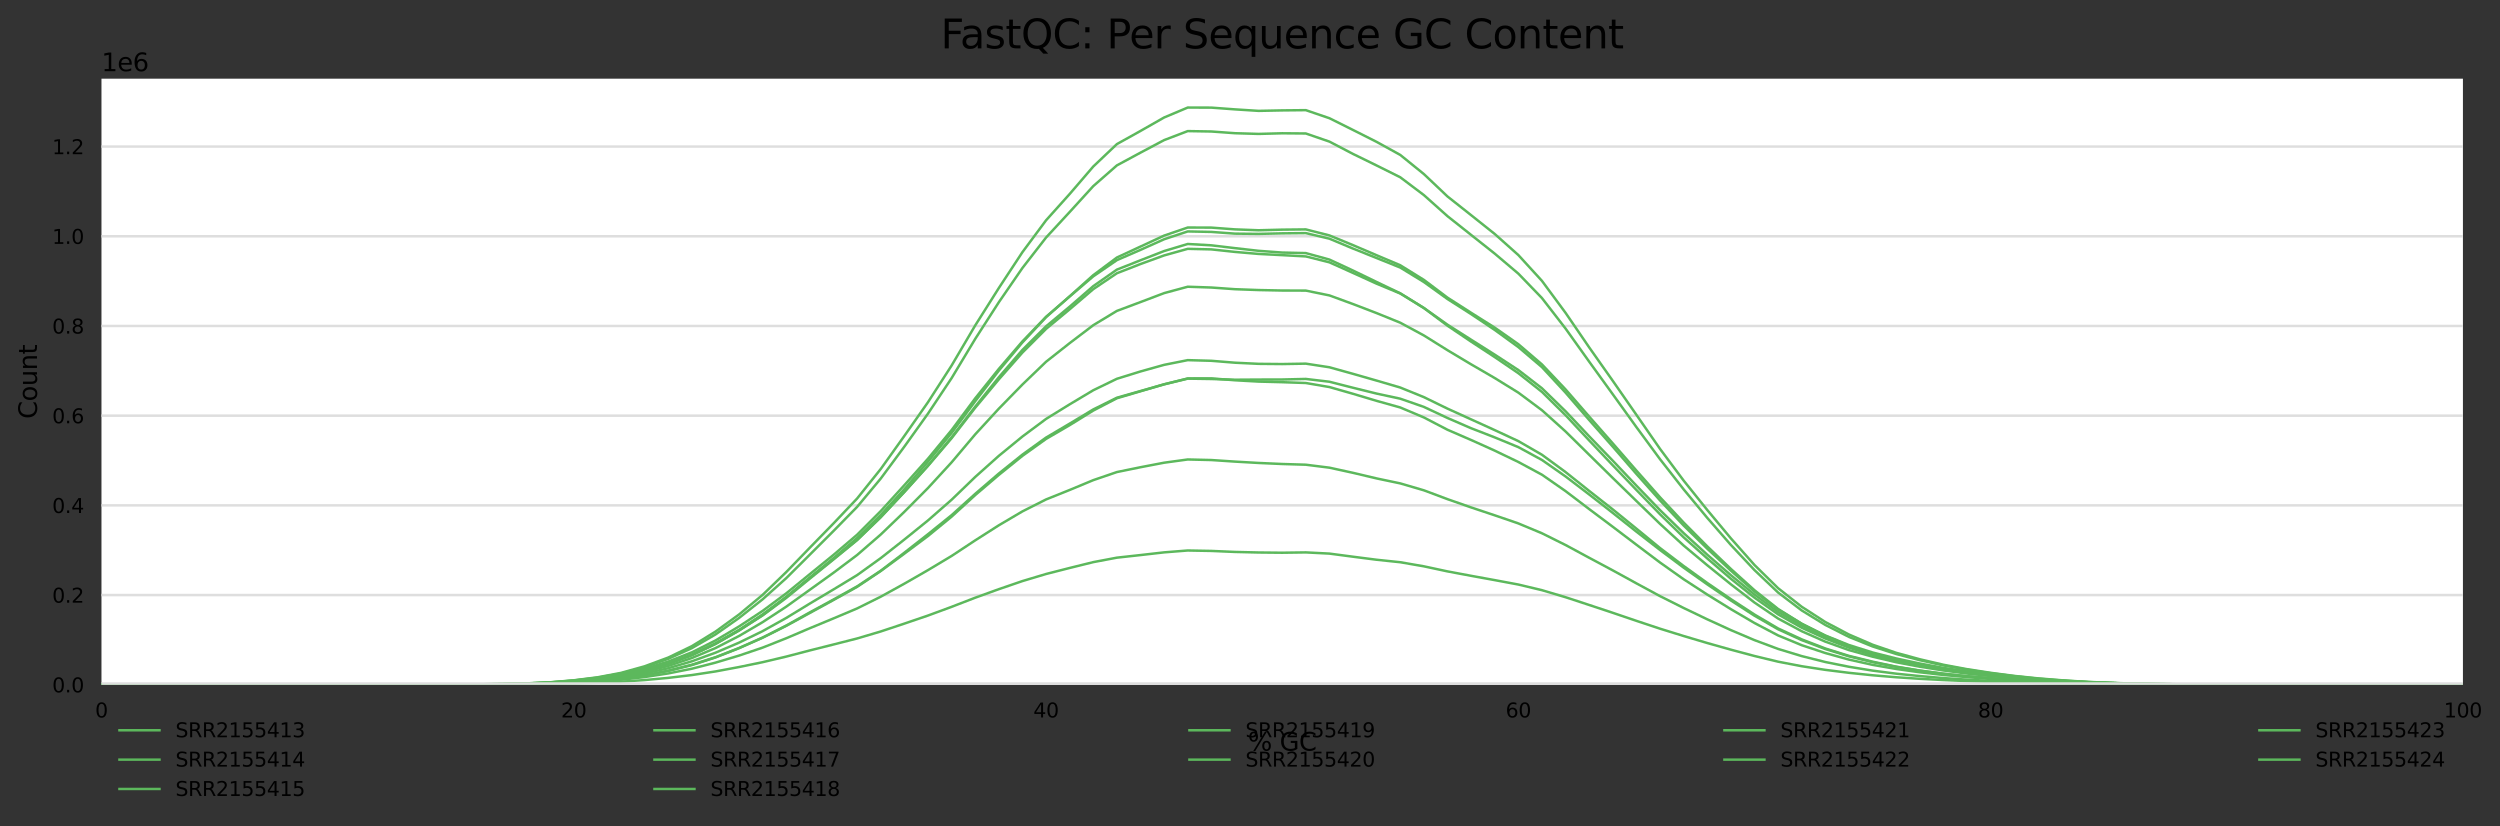 <?xml version="1.0" encoding="utf-8" standalone="no"?>
<!DOCTYPE svg PUBLIC "-//W3C//DTD SVG 1.1//EN"
  "http://www.w3.org/Graphics/SVG/1.1/DTD/svg11.dtd">
<svg xmlns:xlink="http://www.w3.org/1999/xlink" width="1000.281pt" height="330.542pt" viewBox="0 0 1000.281 330.542" xmlns="http://www.w3.org/2000/svg" version="1.1">
 <rect x="0" y="0" width="1000.281" height="330.542" fill="#333333" stroke="none"/>
 <defs>
  <style type="text/css">*{stroke-linejoin: round; stroke-linecap: butt}</style>
 </defs>
 <g id="figure_1">
  <g id="axes_1">
   <g id="patch_1">
    <path d="M 40.601 273.99 
L 985.446 273.99 
L 985.446 31.483 
L 40.601 31.483 
z
" style="fill: #ffffff"/>
   </g>
   <g id="matplotlib.axis_1">
    <g id="xtick_1">
     <g id="text_1">
      <!-- 0 -->
      <g transform="translate(38.056 287.069)scale(0.08 -0.08)">
       <defs>
        <path id="DejaVuSans-30" d="M 2034 4250 
Q 1547 4250 1301 3770 
Q 1056 3291 1056 2328 
Q 1056 1369 1301 889 
Q 1547 409 2034 409 
Q 2525 409 2770 889 
Q 3016 1369 3016 2328 
Q 3016 3291 2770 3770 
Q 2525 4250 2034 4250 
z
M 2034 4750 
Q 2819 4750 3233 4129 
Q 3647 3509 3647 2328 
Q 3647 1150 3233 529 
Q 2819 -91 2034 -91 
Q 1250 -91 836 529 
Q 422 1150 422 2328 
Q 422 3509 836 4129 
Q 1250 4750 2034 4750 
z
" transform="scale(0.016)"/>
       </defs>
       <use xlink:href="#DejaVuSans-30"/>
      </g>
     </g>
    </g>
    <g id="xtick_2">
     <g id="text_2">
      <!-- 20 -->
      <g transform="translate(224.48 287.069)scale(0.08 -0.08)">
       <defs>
        <path id="DejaVuSans-32" d="M 1228 531 
L 3431 531 
L 3431 0 
L 469 0 
L 469 531 
Q 828 903 1448 1529 
Q 2069 2156 2228 2338 
Q 2531 2678 2651 2914 
Q 2772 3150 2772 3378 
Q 2772 3750 2511 3984 
Q 2250 4219 1831 4219 
Q 1534 4219 1204 4116 
Q 875 4013 500 3803 
L 500 4441 
Q 881 4594 1212 4672 
Q 1544 4750 1819 4750 
Q 2544 4750 2975 4387 
Q 3406 4025 3406 3419 
Q 3406 3131 3298 2873 
Q 3191 2616 2906 2266 
Q 2828 2175 2409 1742 
Q 1991 1309 1228 531 
z
" transform="scale(0.016)"/>
       </defs>
       <use xlink:href="#DejaVuSans-32"/>
       <use xlink:href="#DejaVuSans-30" x="63.623"/>
      </g>
     </g>
    </g>
    <g id="xtick_3">
     <g id="text_3">
      <!-- 40 -->
      <g transform="translate(413.449 287.069)scale(0.08 -0.08)">
       <defs>
        <path id="DejaVuSans-34" d="M 2419 4116 
L 825 1625 
L 2419 1625 
L 2419 4116 
z
M 2253 4666 
L 3047 4666 
L 3047 1625 
L 3713 1625 
L 3713 1100 
L 3047 1100 
L 3047 0 
L 2419 0 
L 2419 1100 
L 313 1100 
L 313 1709 
L 2253 4666 
z
" transform="scale(0.016)"/>
       </defs>
       <use xlink:href="#DejaVuSans-34"/>
       <use xlink:href="#DejaVuSans-30" x="63.623"/>
      </g>
     </g>
    </g>
    <g id="xtick_4">
     <g id="text_4">
      <!-- 60 -->
      <g transform="translate(602.418 287.069)scale(0.08 -0.08)">
       <defs>
        <path id="DejaVuSans-36" d="M 2113 2584 
Q 1688 2584 1439 2293 
Q 1191 2003 1191 1497 
Q 1191 994 1439 701 
Q 1688 409 2113 409 
Q 2538 409 2786 701 
Q 3034 994 3034 1497 
Q 3034 2003 2786 2293 
Q 2538 2584 2113 2584 
z
M 3366 4563 
L 3366 3988 
Q 3128 4100 2886 4159 
Q 2644 4219 2406 4219 
Q 1781 4219 1451 3797 
Q 1122 3375 1075 2522 
Q 1259 2794 1537 2939 
Q 1816 3084 2150 3084 
Q 2853 3084 3261 2657 
Q 3669 2231 3669 1497 
Q 3669 778 3244 343 
Q 2819 -91 2113 -91 
Q 1303 -91 875 529 
Q 447 1150 447 2328 
Q 447 3434 972 4092 
Q 1497 4750 2381 4750 
Q 2619 4750 2861 4703 
Q 3103 4656 3366 4563 
z
" transform="scale(0.016)"/>
       </defs>
       <use xlink:href="#DejaVuSans-36"/>
       <use xlink:href="#DejaVuSans-30" x="63.623"/>
      </g>
     </g>
    </g>
    <g id="xtick_5">
     <g id="text_5">
      <!-- 80 -->
      <g transform="translate(791.387 287.069)scale(0.08 -0.08)">
       <defs>
        <path id="DejaVuSans-38" d="M 2034 2216 
Q 1584 2216 1326 1975 
Q 1069 1734 1069 1313 
Q 1069 891 1326 650 
Q 1584 409 2034 409 
Q 2484 409 2743 651 
Q 3003 894 3003 1313 
Q 3003 1734 2745 1975 
Q 2488 2216 2034 2216 
z
M 1403 2484 
Q 997 2584 770 2862 
Q 544 3141 544 3541 
Q 544 4100 942 4425 
Q 1341 4750 2034 4750 
Q 2731 4750 3128 4425 
Q 3525 4100 3525 3541 
Q 3525 3141 3298 2862 
Q 3072 2584 2669 2484 
Q 3125 2378 3379 2068 
Q 3634 1759 3634 1313 
Q 3634 634 3220 271 
Q 2806 -91 2034 -91 
Q 1263 -91 848 271 
Q 434 634 434 1313 
Q 434 1759 690 2068 
Q 947 2378 1403 2484 
z
M 1172 3481 
Q 1172 3119 1398 2916 
Q 1625 2713 2034 2713 
Q 2441 2713 2670 2916 
Q 2900 3119 2900 3481 
Q 2900 3844 2670 4047 
Q 2441 4250 2034 4250 
Q 1625 4250 1398 4047 
Q 1172 3844 1172 3481 
z
" transform="scale(0.016)"/>
       </defs>
       <use xlink:href="#DejaVuSans-38"/>
       <use xlink:href="#DejaVuSans-30" x="63.623"/>
      </g>
     </g>
    </g>
    <g id="xtick_6">
     <g id="text_6">
      <!-- 100 -->
      <g transform="translate(977.811 287.069)scale(0.08 -0.08)">
       <defs>
        <path id="DejaVuSans-31" d="M 794 531 
L 1825 531 
L 1825 4091 
L 703 3866 
L 703 4441 
L 1819 4666 
L 2450 4666 
L 2450 531 
L 3481 531 
L 3481 0 
L 794 0 
L 794 531 
z
" transform="scale(0.016)"/>
       </defs>
       <use xlink:href="#DejaVuSans-31"/>
       <use xlink:href="#DejaVuSans-30" x="63.623"/>
       <use xlink:href="#DejaVuSans-30" x="127.246"/>
      </g>
     </g>
    </g>
    <g id="text_7">
     <!-- % GC -->
     <g transform="translate(499.318 300.331)scale(0.1 -0.1)">
      <defs>
       <path id="DejaVuSans-25" d="M 4653 2053 
Q 4381 2053 4226 1822 
Q 4072 1591 4072 1178 
Q 4072 772 4226 539 
Q 4381 306 4653 306 
Q 4919 306 5073 539 
Q 5228 772 5228 1178 
Q 5228 1588 5073 1820 
Q 4919 2053 4653 2053 
z
M 4653 2450 
Q 5147 2450 5437 2106 
Q 5728 1763 5728 1178 
Q 5728 594 5436 251 
Q 5144 -91 4653 -91 
Q 4153 -91 3862 251 
Q 3572 594 3572 1178 
Q 3572 1766 3864 2108 
Q 4156 2450 4653 2450 
z
M 1428 4353 
Q 1159 4353 1004 4120 
Q 850 3888 850 3481 
Q 850 3069 1003 2837 
Q 1156 2606 1428 2606 
Q 1700 2606 1854 2837 
Q 2009 3069 2009 3481 
Q 2009 3884 1853 4118 
Q 1697 4353 1428 4353 
z
M 4250 4750 
L 4750 4750 
L 1831 -91 
L 1331 -91 
L 4250 4750 
z
M 1428 4750 
Q 1922 4750 2215 4408 
Q 2509 4066 2509 3481 
Q 2509 2891 2217 2550 
Q 1925 2209 1428 2209 
Q 931 2209 642 2551 
Q 353 2894 353 3481 
Q 353 4063 643 4406 
Q 934 4750 1428 4750 
z
" transform="scale(0.016)"/>
       <path id="DejaVuSans-20" transform="scale(0.016)"/>
       <path id="DejaVuSans-47" d="M 3809 666 
L 3809 1919 
L 2778 1919 
L 2778 2438 
L 4434 2438 
L 4434 434 
Q 4069 175 3628 42 
Q 3188 -91 2688 -91 
Q 1594 -91 976 548 
Q 359 1188 359 2328 
Q 359 3472 976 4111 
Q 1594 4750 2688 4750 
Q 3144 4750 3555 4637 
Q 3966 4525 4313 4306 
L 4313 3634 
Q 3963 3931 3569 4081 
Q 3175 4231 2741 4231 
Q 1884 4231 1454 3753 
Q 1025 3275 1025 2328 
Q 1025 1384 1454 906 
Q 1884 428 2741 428 
Q 3075 428 3337 486 
Q 3600 544 3809 666 
z
" transform="scale(0.016)"/>
       <path id="DejaVuSans-43" d="M 4122 4306 
L 4122 3641 
Q 3803 3938 3442 4084 
Q 3081 4231 2675 4231 
Q 1875 4231 1450 3742 
Q 1025 3253 1025 2328 
Q 1025 1406 1450 917 
Q 1875 428 2675 428 
Q 3081 428 3442 575 
Q 3803 722 4122 1019 
L 4122 359 
Q 3791 134 3420 21 
Q 3050 -91 2638 -91 
Q 1578 -91 968 557 
Q 359 1206 359 2328 
Q 359 3453 968 4101 
Q 1578 4750 2638 4750 
Q 3056 4750 3426 4639 
Q 3797 4528 4122 4306 
z
" transform="scale(0.016)"/>
      </defs>
      <use xlink:href="#DejaVuSans-25"/>
      <use xlink:href="#DejaVuSans-20" x="95.02"/>
      <use xlink:href="#DejaVuSans-47" x="126.807"/>
      <use xlink:href="#DejaVuSans-43" x="204.297"/>
     </g>
    </g>
   </g>
   <g id="matplotlib.axis_2">
    <g id="ytick_1">
     <g id="line2d_1">
      <path d="M 40.601 273.99 
L 985.446 273.99 
" clip-path="url(#p5cb6224269)" style="fill: none; stroke: #dedede; stroke-linecap: square"/>
     </g>
     <g id="text_8">
      <!-- 0.0 -->
      <g transform="translate(20.878 277.029)scale(0.08 -0.08)">
       <defs>
        <path id="DejaVuSans-2e" d="M 684 794 
L 1344 794 
L 1344 0 
L 684 0 
L 684 794 
z
" transform="scale(0.016)"/>
       </defs>
       <use xlink:href="#DejaVuSans-30"/>
       <use xlink:href="#DejaVuSans-2e" x="63.623"/>
       <use xlink:href="#DejaVuSans-30" x="95.41"/>
      </g>
     </g>
    </g>
    <g id="ytick_2">
     <g id="line2d_2">
      <path d="M 40.601 238.1 
L 985.446 238.1 
" clip-path="url(#p5cb6224269)" style="fill: none; stroke: #dedede; stroke-linecap: square"/>
     </g>
     <g id="text_9">
      <!-- 0.2 -->
      <g transform="translate(20.878 241.139)scale(0.08 -0.08)">
       <use xlink:href="#DejaVuSans-30"/>
       <use xlink:href="#DejaVuSans-2e" x="63.623"/>
       <use xlink:href="#DejaVuSans-32" x="95.41"/>
      </g>
     </g>
    </g>
    <g id="ytick_3">
     <g id="line2d_3">
      <path d="M 40.601 202.209 
L 985.446 202.209 
" clip-path="url(#p5cb6224269)" style="fill: none; stroke: #dedede; stroke-linecap: square"/>
     </g>
     <g id="text_10">
      <!-- 0.4 -->
      <g transform="translate(20.878 205.249)scale(0.08 -0.08)">
       <use xlink:href="#DejaVuSans-30"/>
       <use xlink:href="#DejaVuSans-2e" x="63.623"/>
       <use xlink:href="#DejaVuSans-34" x="95.41"/>
      </g>
     </g>
    </g>
    <g id="ytick_4">
     <g id="line2d_4">
      <path d="M 40.601 166.319 
L 985.446 166.319 
" clip-path="url(#p5cb6224269)" style="fill: none; stroke: #dedede; stroke-linecap: square"/>
     </g>
     <g id="text_11">
      <!-- 0.6 -->
      <g transform="translate(20.878 169.359)scale(0.08 -0.08)">
       <use xlink:href="#DejaVuSans-30"/>
       <use xlink:href="#DejaVuSans-2e" x="63.623"/>
       <use xlink:href="#DejaVuSans-36" x="95.41"/>
      </g>
     </g>
    </g>
    <g id="ytick_5">
     <g id="line2d_5">
      <path d="M 40.601 130.429 
L 985.446 130.429 
" clip-path="url(#p5cb6224269)" style="fill: none; stroke: #dedede; stroke-linecap: square"/>
     </g>
     <g id="text_12">
      <!-- 0.8 -->
      <g transform="translate(20.878 133.468)scale(0.08 -0.08)">
       <use xlink:href="#DejaVuSans-30"/>
       <use xlink:href="#DejaVuSans-2e" x="63.623"/>
       <use xlink:href="#DejaVuSans-38" x="95.41"/>
      </g>
     </g>
    </g>
    <g id="ytick_6">
     <g id="line2d_6">
      <path d="M 40.601 94.539 
L 985.446 94.539 
" clip-path="url(#p5cb6224269)" style="fill: none; stroke: #dedede; stroke-linecap: square"/>
     </g>
     <g id="text_13">
      <!-- 1.0 -->
      <g transform="translate(20.878 97.578)scale(0.08 -0.08)">
       <use xlink:href="#DejaVuSans-31"/>
       <use xlink:href="#DejaVuSans-2e" x="63.623"/>
       <use xlink:href="#DejaVuSans-30" x="95.41"/>
      </g>
     </g>
    </g>
    <g id="ytick_7">
     <g id="line2d_7">
      <path d="M 40.601 58.648 
L 985.446 58.648 
" clip-path="url(#p5cb6224269)" style="fill: none; stroke: #dedede; stroke-linecap: square"/>
     </g>
     <g id="text_14">
      <!-- 1.2 -->
      <g transform="translate(20.878 61.688)scale(0.08 -0.08)">
       <use xlink:href="#DejaVuSans-31"/>
       <use xlink:href="#DejaVuSans-2e" x="63.623"/>
       <use xlink:href="#DejaVuSans-32" x="95.41"/>
      </g>
     </g>
    </g>
    <g id="text_15">
     <!-- Count -->
     <g transform="translate(14.798 167.585)rotate(-90)scale(0.1 -0.1)">
      <defs>
       <path id="DejaVuSans-6f" d="M 1959 3097 
Q 1497 3097 1228 2736 
Q 959 2375 959 1747 
Q 959 1119 1226 758 
Q 1494 397 1959 397 
Q 2419 397 2687 759 
Q 2956 1122 2956 1747 
Q 2956 2369 2687 2733 
Q 2419 3097 1959 3097 
z
M 1959 3584 
Q 2709 3584 3137 3096 
Q 3566 2609 3566 1747 
Q 3566 888 3137 398 
Q 2709 -91 1959 -91 
Q 1206 -91 779 398 
Q 353 888 353 1747 
Q 353 2609 779 3096 
Q 1206 3584 1959 3584 
z
" transform="scale(0.016)"/>
       <path id="DejaVuSans-75" d="M 544 1381 
L 544 3500 
L 1119 3500 
L 1119 1403 
Q 1119 906 1312 657 
Q 1506 409 1894 409 
Q 2359 409 2629 706 
Q 2900 1003 2900 1516 
L 2900 3500 
L 3475 3500 
L 3475 0 
L 2900 0 
L 2900 538 
Q 2691 219 2414 64 
Q 2138 -91 1772 -91 
Q 1169 -91 856 284 
Q 544 659 544 1381 
z
M 1991 3584 
L 1991 3584 
z
" transform="scale(0.016)"/>
       <path id="DejaVuSans-6e" d="M 3513 2113 
L 3513 0 
L 2938 0 
L 2938 2094 
Q 2938 2591 2744 2837 
Q 2550 3084 2163 3084 
Q 1697 3084 1428 2787 
Q 1159 2491 1159 1978 
L 1159 0 
L 581 0 
L 581 3500 
L 1159 3500 
L 1159 2956 
Q 1366 3272 1645 3428 
Q 1925 3584 2291 3584 
Q 2894 3584 3203 3211 
Q 3513 2838 3513 2113 
z
" transform="scale(0.016)"/>
       <path id="DejaVuSans-74" d="M 1172 4494 
L 1172 3500 
L 2356 3500 
L 2356 3053 
L 1172 3053 
L 1172 1153 
Q 1172 725 1289 603 
Q 1406 481 1766 481 
L 2356 481 
L 2356 0 
L 1766 0 
Q 1100 0 847 248 
Q 594 497 594 1153 
L 594 3053 
L 172 3053 
L 172 3500 
L 594 3500 
L 594 4494 
L 1172 4494 
z
" transform="scale(0.016)"/>
      </defs>
      <use xlink:href="#DejaVuSans-43"/>
      <use xlink:href="#DejaVuSans-6f" x="69.824"/>
      <use xlink:href="#DejaVuSans-75" x="131.006"/>
      <use xlink:href="#DejaVuSans-6e" x="194.385"/>
      <use xlink:href="#DejaVuSans-74" x="257.764"/>
     </g>
    </g>
    <g id="text_16">
     <!-- 1e6 -->
     <g transform="translate(40.601 28.483)scale(0.1 -0.1)">
      <defs>
       <path id="DejaVuSans-65" d="M 3597 1894 
L 3597 1613 
L 953 1613 
Q 991 1019 1311 708 
Q 1631 397 2203 397 
Q 2534 397 2845 478 
Q 3156 559 3463 722 
L 3463 178 
Q 3153 47 2828 -22 
Q 2503 -91 2169 -91 
Q 1331 -91 842 396 
Q 353 884 353 1716 
Q 353 2575 817 3079 
Q 1281 3584 2069 3584 
Q 2775 3584 3186 3129 
Q 3597 2675 3597 1894 
z
M 3022 2063 
Q 3016 2534 2758 2815 
Q 2500 3097 2075 3097 
Q 1594 3097 1305 2825 
Q 1016 2553 972 2059 
L 3022 2063 
z
" transform="scale(0.016)"/>
      </defs>
      <use xlink:href="#DejaVuSans-31"/>
      <use xlink:href="#DejaVuSans-65" x="63.623"/>
      <use xlink:href="#DejaVuSans-36" x="125.146"/>
     </g>
    </g>
   </g>
   <g id="line2d_8">
    <path d="M 40.601 273.989 
L 50.049 273.989 
L 59.498 273.99 
L 68.946 273.99 
L 78.394 273.99 
L 87.843 273.989 
L 97.291 273.989 
L 106.74 273.989 
L 116.188 273.989 
L 125.637 273.988 
L 135.085 273.986 
L 144.534 273.984 
L 153.982 273.98 
L 163.43 273.976 
L 172.879 273.971 
L 182.327 273.963 
L 191.776 273.939 
L 201.224 273.901 
L 210.673 273.834 
L 220.121 273.718 
L 229.57 273.517 
L 239.018 273.199 
L 248.467 272.743 
L 257.915 272.1 
L 267.363 271.227 
L 276.812 270.103 
L 286.26 268.656 
L 295.709 266.889 
L 305.157 264.943 
L 314.606 262.703 
L 324.054 260.238 
L 333.503 257.864 
L 342.951 255.457 
L 352.399 252.658 
L 361.848 249.512 
L 371.296 246.29 
L 380.745 242.803 
L 390.193 239.151 
L 399.642 235.735 
L 409.09 232.495 
L 418.539 229.661 
L 427.987 227.252 
L 437.436 224.913 
L 446.884 223.129 
L 456.332 222.088 
L 465.781 221.007 
L 475.229 220.259 
L 484.678 220.434 
L 494.126 220.835 
L 503.575 221.061 
L 513.023 221.154 
L 522.472 221.023 
L 531.92 221.501 
L 541.368 222.748 
L 550.817 223.964 
L 560.265 224.956 
L 569.714 226.595 
L 579.162 228.622 
L 588.611 230.392 
L 598.059 232.113 
L 607.508 233.88 
L 616.956 236.142 
L 626.405 238.957 
L 635.853 242.062 
L 645.301 245.196 
L 654.75 248.407 
L 664.198 251.546 
L 673.647 254.477 
L 683.095 257.281 
L 692.544 259.944 
L 701.992 262.469 
L 711.441 264.745 
L 720.889 266.562 
L 730.337 268.018 
L 739.786 269.202 
L 749.234 270.183 
L 758.683 270.978 
L 768.131 271.6 
L 777.58 272.093 
L 787.028 272.511 
L 796.477 272.861 
L 805.925 273.163 
L 815.374 273.401 
L 824.822 273.573 
L 834.27 273.715 
L 843.719 273.818 
L 853.167 273.883 
L 862.616 273.925 
L 872.064 273.951 
L 881.513 273.965 
L 890.961 273.975 
L 900.41 273.981 
L 909.858 273.984 
L 919.306 273.986 
L 928.755 273.988 
L 938.203 273.989 
L 947.652 273.989 
L 957.1 273.99 
L 966.549 273.99 
L 975.997 273.99 
L 985.446 273.99 
" clip-path="url(#p5cb6224269)" style="fill: none; stroke: #5cb85c; stroke-linecap: square"/>
   </g>
   <g id="line2d_9">
    <path d="M 40.601 273.985 
L 50.049 273.986 
L 59.498 273.988 
L 68.946 273.989 
L 78.394 273.988 
L 87.843 273.988 
L 97.291 273.987 
L 106.74 273.987 
L 116.188 273.985 
L 125.637 273.983 
L 135.085 273.98 
L 144.534 273.974 
L 153.982 273.965 
L 163.43 273.955 
L 172.879 273.933 
L 182.327 273.899 
L 191.776 273.841 
L 201.224 273.74 
L 210.673 273.565 
L 220.121 273.223 
L 229.57 272.63 
L 239.018 271.726 
L 248.467 270.401 
L 257.915 268.402 
L 267.363 265.682 
L 276.812 262.19 
L 286.26 257.673 
L 295.709 252.262 
L 305.157 246.096 
L 314.606 238.914 
L 324.054 231.069 
L 333.503 223.318 
L 342.951 215.25 
L 352.399 205.995 
L 361.848 195.716 
L 371.296 184.733 
L 380.745 173.23 
L 390.193 160.555 
L 399.642 148.29 
L 409.09 137.006 
L 418.539 126.914 
L 427.987 118.558 
L 437.436 110.084 
L 446.884 103.033 
L 456.332 98.645 
L 465.781 94.262 
L 475.229 91.033 
L 484.678 91.07 
L 494.126 91.774 
L 503.575 92.131 
L 513.023 91.886 
L 522.472 91.785 
L 531.92 94.198 
L 541.368 98.088 
L 550.817 102.129 
L 560.265 106.132 
L 569.714 111.982 
L 579.162 119.093 
L 588.611 125.142 
L 598.059 131.096 
L 607.508 137.714 
L 616.956 145.808 
L 626.405 155.804 
L 635.853 166.677 
L 645.301 177.413 
L 654.75 188.282 
L 664.198 198.968 
L 673.647 209.073 
L 683.095 218.592 
L 692.544 227.632 
L 701.992 236.158 
L 711.441 243.659 
L 720.889 249.559 
L 730.337 254.403 
L 739.786 258.393 
L 749.234 261.548 
L 758.683 264.071 
L 768.131 266.023 
L 777.58 267.687 
L 787.028 269.064 
L 796.477 270.186 
L 805.925 271.13 
L 815.374 271.872 
L 824.822 272.452 
L 834.27 272.928 
L 843.719 273.282 
L 853.167 273.528 
L 862.616 273.697 
L 872.064 273.804 
L 881.513 273.873 
L 890.961 273.91 
L 900.41 273.937 
L 909.858 273.961 
L 919.306 273.974 
L 928.755 273.979 
L 938.203 273.984 
L 947.652 273.987 
L 957.1 273.988 
L 966.549 273.989 
L 975.997 273.989 
L 985.446 273.99 
" clip-path="url(#p5cb6224269)" style="fill: none; stroke: #5cb85c; stroke-linecap: square"/>
   </g>
   <g id="line2d_10">
    <path d="M 40.601 273.987 
L 50.049 273.988 
L 59.498 273.989 
L 68.946 273.989 
L 78.394 273.989 
L 87.843 273.988 
L 97.291 273.988 
L 106.74 273.987 
L 116.188 273.986 
L 125.637 273.981 
L 135.085 273.977 
L 144.534 273.973 
L 153.982 273.963 
L 163.43 273.948 
L 172.879 273.927 
L 182.327 273.888 
L 191.776 273.823 
L 201.224 273.715 
L 210.673 273.521 
L 220.121 273.175 
L 229.57 272.558 
L 239.018 271.592 
L 248.467 270.187 
L 257.915 268.192 
L 267.363 265.508 
L 276.812 261.889 
L 286.26 257.384 
L 295.709 252.008 
L 305.157 245.797 
L 314.606 238.788 
L 324.054 231.144 
L 333.503 223.658 
L 342.951 215.982 
L 352.399 206.889 
L 361.848 196.821 
L 371.296 186.412 
L 380.745 175.344 
L 390.193 163.141 
L 399.642 151.797 
L 409.09 141.066 
L 418.539 131.602 
L 427.987 123.765 
L 437.436 115.695 
L 446.884 109.329 
L 456.332 105.643 
L 465.781 102.202 
L 475.229 99.561 
L 484.678 99.784 
L 494.126 100.796 
L 503.575 101.602 
L 513.023 102.086 
L 522.472 102.598 
L 531.92 104.966 
L 541.368 109.214 
L 550.817 113.521 
L 560.265 117.441 
L 569.714 123.232 
L 579.162 129.916 
L 588.611 135.926 
L 598.059 141.895 
L 607.508 148.057 
L 616.956 155.354 
L 626.405 164.555 
L 635.853 174.568 
L 645.301 184.338 
L 654.75 194.313 
L 664.198 204.104 
L 673.647 213.308 
L 683.095 221.944 
L 692.544 230.141 
L 701.992 237.887 
L 711.441 244.863 
L 720.889 250.279 
L 730.337 254.782 
L 739.786 258.56 
L 749.234 261.524 
L 758.683 263.982 
L 768.131 265.983 
L 777.58 267.679 
L 787.028 269.073 
L 796.477 270.166 
L 805.925 271.14 
L 815.374 271.943 
L 824.822 272.53 
L 834.27 273.003 
L 843.719 273.357 
L 853.167 273.579 
L 862.616 273.731 
L 872.064 273.833 
L 881.513 273.888 
L 890.961 273.927 
L 900.41 273.951 
L 909.858 273.964 
L 919.306 273.974 
L 928.755 273.98 
L 938.203 273.985 
L 947.652 273.988 
L 957.1 273.989 
L 966.549 273.989 
L 975.997 273.989 
L 985.446 273.99 
" clip-path="url(#p5cb6224269)" style="fill: none; stroke: #5cb85c; stroke-linecap: square"/>
   </g>
   <g id="line2d_11">
    <path d="M 40.601 273.988 
L 50.049 273.989 
L 59.498 273.989 
L 68.946 273.989 
L 78.394 273.989 
L 87.843 273.989 
L 97.291 273.989 
L 106.74 273.989 
L 116.188 273.988 
L 125.637 273.986 
L 135.085 273.985 
L 144.534 273.982 
L 153.982 273.977 
L 163.43 273.968 
L 172.879 273.957 
L 182.327 273.938 
L 191.776 273.897 
L 201.224 273.83 
L 210.673 273.705 
L 220.121 273.463 
L 229.57 273.054 
L 239.018 272.451 
L 248.467 271.52 
L 257.915 270.17 
L 267.363 268.341 
L 276.812 265.97 
L 286.26 262.966 
L 295.709 259.268 
L 305.157 255.087 
L 314.606 250.272 
L 324.054 245.003 
L 333.503 239.864 
L 342.951 234.609 
L 352.399 228.353 
L 361.848 221.136 
L 371.296 213.733 
L 380.745 206.119 
L 390.193 197.588 
L 399.642 189.462 
L 409.09 181.887 
L 418.539 175.075 
L 427.987 169.491 
L 437.436 163.811 
L 446.884 159.128 
L 456.332 156.458 
L 465.781 153.775 
L 475.229 151.418 
L 484.678 151.383 
L 494.126 152.156 
L 503.575 152.681 
L 513.023 152.919 
L 522.472 153.243 
L 531.92 154.865 
L 541.368 157.566 
L 550.817 160.393 
L 560.265 163.038 
L 569.714 167.028 
L 579.162 171.953 
L 588.611 176.048 
L 598.059 180.3 
L 607.508 184.849 
L 616.956 189.937 
L 626.405 196.509 
L 635.853 203.697 
L 645.301 210.779 
L 654.75 217.951 
L 664.198 225.07 
L 673.647 231.763 
L 683.095 237.898 
L 692.544 243.732 
L 701.992 249.274 
L 711.441 254.246 
L 720.889 258.154 
L 730.337 261.289 
L 739.786 263.915 
L 749.234 266.015 
L 758.683 267.665 
L 768.131 268.987 
L 777.58 270.073 
L 787.028 270.936 
L 796.477 271.667 
L 805.925 272.266 
L 815.374 272.735 
L 824.822 273.096 
L 834.27 273.378 
L 843.719 273.592 
L 853.167 273.738 
L 862.616 273.832 
L 872.064 273.894 
L 881.513 273.929 
L 890.961 273.953 
L 900.41 273.966 
L 909.858 273.974 
L 919.306 273.981 
L 928.755 273.984 
L 938.203 273.987 
L 947.652 273.989 
L 957.1 273.989 
L 966.549 273.99 
L 975.997 273.99 
L 985.446 273.99 
" clip-path="url(#p5cb6224269)" style="fill: none; stroke: #5cb85c; stroke-linecap: square"/>
   </g>
   <g id="line2d_12">
    <path d="M 40.601 273.983 
L 50.049 273.986 
L 59.498 273.989 
L 68.946 273.989 
L 78.394 273.989 
L 87.843 273.988 
L 97.291 273.988 
L 106.74 273.986 
L 116.188 273.983 
L 125.637 273.98 
L 135.085 273.976 
L 144.534 273.967 
L 153.982 273.959 
L 163.43 273.947 
L 172.879 273.916 
L 182.327 273.873 
L 191.776 273.792 
L 201.224 273.656 
L 210.673 273.427 
L 220.121 272.994 
L 229.57 272.194 
L 239.018 271.004 
L 248.467 269.225 
L 257.915 266.593 
L 267.363 263.095 
L 276.812 258.532 
L 286.26 252.717 
L 295.709 245.853 
L 305.157 237.989 
L 314.606 228.871 
L 324.054 219.108 
L 333.503 209.418 
L 342.951 199.447 
L 352.399 187.64 
L 361.848 174.408 
L 371.296 160.927 
L 380.745 146.257 
L 390.193 130.216 
L 399.642 115.246 
L 409.09 100.883 
L 418.539 88.15 
L 427.987 77.621 
L 437.436 66.62 
L 446.884 57.656 
L 456.332 52.392 
L 465.781 47.008 
L 475.229 43.031 
L 484.678 43.062 
L 494.126 43.76 
L 503.575 44.361 
L 513.023 44.168 
L 522.472 44.072 
L 531.92 47.301 
L 541.368 52.009 
L 550.817 56.774 
L 560.265 61.992 
L 569.714 69.649 
L 579.162 78.613 
L 588.611 86.087 
L 598.059 93.617 
L 607.508 102.051 
L 616.956 112.384 
L 626.405 125.185 
L 635.853 139.001 
L 645.301 152.391 
L 654.75 165.988 
L 664.198 179.608 
L 673.647 192.29 
L 683.095 204.052 
L 692.544 215.397 
L 701.992 226.064 
L 711.441 235.342 
L 720.889 242.775 
L 730.337 248.88 
L 739.786 253.872 
L 749.234 257.947 
L 758.683 261.191 
L 768.131 263.772 
L 777.58 265.972 
L 787.028 267.735 
L 796.477 269.193 
L 805.925 270.432 
L 815.374 271.41 
L 824.822 272.169 
L 834.27 272.774 
L 843.719 273.195 
L 853.167 273.481 
L 862.616 273.667 
L 872.064 273.784 
L 881.513 273.861 
L 890.961 273.904 
L 900.41 273.934 
L 909.858 273.955 
L 919.306 273.971 
L 928.755 273.979 
L 938.203 273.984 
L 947.652 273.986 
L 957.1 273.988 
L 966.549 273.989 
L 975.997 273.989 
L 985.446 273.99 
" clip-path="url(#p5cb6224269)" style="fill: none; stroke: #5cb85c; stroke-linecap: square"/>
   </g>
   <g id="line2d_13">
    <path d="M 40.601 273.986 
L 50.049 273.988 
L 59.498 273.989 
L 68.946 273.989 
L 78.394 273.989 
L 87.843 273.988 
L 97.291 273.987 
L 106.74 273.987 
L 116.188 273.985 
L 125.637 273.982 
L 135.085 273.977 
L 144.534 273.97 
L 153.982 273.962 
L 163.43 273.95 
L 172.879 273.926 
L 182.327 273.887 
L 191.776 273.823 
L 201.224 273.718 
L 210.673 273.53 
L 220.121 273.189 
L 229.57 272.572 
L 239.018 271.622 
L 248.467 270.261 
L 257.915 268.256 
L 267.363 265.53 
L 276.812 262.091 
L 286.26 257.621 
L 295.709 252.25 
L 305.157 246.219 
L 314.606 239.216 
L 324.054 231.5 
L 333.503 223.849 
L 342.951 216.104 
L 352.399 206.944 
L 361.848 196.832 
L 371.296 186.258 
L 380.745 174.958 
L 390.193 162.705 
L 399.642 150.94 
L 409.09 139.999 
L 418.539 130.568 
L 427.987 122.698 
L 437.436 114.481 
L 446.884 107.875 
L 456.332 104.134 
L 465.781 100.45 
L 475.229 97.618 
L 484.678 98.157 
L 494.126 99.283 
L 503.575 100.351 
L 513.023 101.049 
L 522.472 101.258 
L 531.92 103.858 
L 541.368 108.254 
L 550.817 112.833 
L 560.265 117.351 
L 569.714 123.245 
L 579.162 130.323 
L 588.611 136.692 
L 598.059 142.883 
L 607.508 149.321 
L 616.956 156.811 
L 626.405 166.145 
L 635.853 176.232 
L 645.301 186.188 
L 654.75 196.04 
L 664.198 205.767 
L 673.647 214.982 
L 683.095 223.441 
L 692.544 231.58 
L 701.992 239.13 
L 711.441 245.823 
L 720.889 251.157 
L 730.337 255.48 
L 739.786 259.135 
L 749.234 262.075 
L 758.683 264.481 
L 768.131 266.344 
L 777.58 267.887 
L 787.028 269.201 
L 796.477 270.281 
L 805.925 271.187 
L 815.374 271.9 
L 824.822 272.454 
L 834.27 272.92 
L 843.719 273.28 
L 853.167 273.524 
L 862.616 273.69 
L 872.064 273.797 
L 881.513 273.87 
L 890.961 273.912 
L 900.41 273.941 
L 909.858 273.962 
L 919.306 273.973 
L 928.755 273.978 
L 938.203 273.984 
L 947.652 273.987 
L 957.1 273.988 
L 966.549 273.988 
L 975.997 273.989 
L 985.446 273.99 
" clip-path="url(#p5cb6224269)" style="fill: none; stroke: #5cb85c; stroke-linecap: square"/>
   </g>
   <g id="line2d_14">
    <path d="M 40.601 273.988 
L 50.049 273.989 
L 59.498 273.99 
L 68.946 273.99 
L 78.394 273.99 
L 87.843 273.989 
L 97.291 273.989 
L 106.74 273.988 
L 116.188 273.987 
L 125.637 273.987 
L 135.085 273.985 
L 144.534 273.983 
L 153.982 273.982 
L 163.43 273.977 
L 172.879 273.965 
L 182.327 273.944 
L 191.776 273.91 
L 201.224 273.855 
L 210.673 273.756 
L 220.121 273.568 
L 229.57 273.227 
L 239.018 272.722 
L 248.467 271.991 
L 257.915 270.903 
L 267.363 269.45 
L 276.812 267.567 
L 286.26 265.136 
L 295.709 262.306 
L 305.157 259.109 
L 314.606 255.366 
L 324.054 251.34 
L 333.503 247.429 
L 342.951 243.44 
L 352.399 238.742 
L 361.848 233.531 
L 371.296 228.11 
L 380.745 222.448 
L 390.193 216.206 
L 399.642 210.18 
L 409.09 204.611 
L 418.539 199.834 
L 427.987 196.039 
L 437.436 192.112 
L 446.884 188.877 
L 456.332 186.941 
L 465.781 185.134 
L 475.229 183.841 
L 484.678 184.065 
L 494.126 184.694 
L 503.575 185.235 
L 513.023 185.652 
L 522.472 185.936 
L 531.92 187.121 
L 541.368 189.187 
L 550.817 191.427 
L 560.265 193.414 
L 569.714 196.184 
L 579.162 199.723 
L 588.611 203.028 
L 598.059 206.184 
L 607.508 209.428 
L 616.956 213.374 
L 626.405 218.073 
L 635.853 223.175 
L 645.301 228.223 
L 654.75 233.41 
L 664.198 238.524 
L 673.647 243.262 
L 683.095 247.793 
L 692.544 252.115 
L 701.992 256.124 
L 711.441 259.645 
L 720.889 262.511 
L 730.337 264.881 
L 739.786 266.781 
L 749.234 268.321 
L 758.683 269.545 
L 768.131 270.501 
L 777.58 271.302 
L 787.028 271.939 
L 796.477 272.429 
L 805.925 272.814 
L 815.374 273.142 
L 824.822 273.402 
L 834.27 273.594 
L 843.719 273.734 
L 853.167 273.826 
L 862.616 273.882 
L 872.064 273.921 
L 881.513 273.948 
L 890.961 273.966 
L 900.41 273.977 
L 909.858 273.981 
L 919.306 273.984 
L 928.755 273.987 
L 938.203 273.988 
L 947.652 273.989 
L 957.1 273.989 
L 966.549 273.99 
L 975.997 273.99 
L 985.446 273.99 
" clip-path="url(#p5cb6224269)" style="fill: none; stroke: #5cb85c; stroke-linecap: square"/>
   </g>
   <g id="line2d_15">
    <path d="M 40.601 273.985 
L 50.049 273.986 
L 59.498 273.987 
L 68.946 273.989 
L 78.394 273.989 
L 87.843 273.988 
L 97.291 273.988 
L 106.74 273.986 
L 116.188 273.984 
L 125.637 273.982 
L 135.085 273.977 
L 144.534 273.969 
L 153.982 273.96 
L 163.43 273.947 
L 172.879 273.92 
L 182.327 273.88 
L 191.776 273.799 
L 201.224 273.668 
L 210.673 273.457 
L 220.121 273.026 
L 229.57 272.269 
L 239.018 271.135 
L 248.467 269.461 
L 257.915 266.969 
L 267.363 263.619 
L 276.812 259.34 
L 286.26 253.871 
L 295.709 247.253 
L 305.157 239.772 
L 314.606 231.302 
L 324.054 221.89 
L 333.503 212.444 
L 342.951 202.799 
L 352.399 191.469 
L 361.848 178.696 
L 371.296 165.49 
L 380.745 151.304 
L 390.193 135.605 
L 399.642 120.932 
L 409.09 107.218 
L 418.539 95.047 
L 427.987 84.825 
L 437.436 74.462 
L 446.884 66.172 
L 456.332 61.075 
L 465.781 56.057 
L 475.229 52.453 
L 484.678 52.613 
L 494.126 53.299 
L 503.575 53.581 
L 513.023 53.326 
L 522.472 53.405 
L 531.92 56.662 
L 541.368 61.6 
L 550.817 66.22 
L 560.265 70.934 
L 569.714 78.058 
L 579.162 86.497 
L 588.611 93.995 
L 598.059 101.48 
L 607.508 109.485 
L 616.956 119.266 
L 626.405 131.473 
L 635.853 144.71 
L 645.301 157.767 
L 654.75 170.899 
L 664.198 183.733 
L 673.647 195.798 
L 683.095 207.206 
L 692.544 218.045 
L 701.992 228.107 
L 711.441 237.078 
L 720.889 244.245 
L 730.337 250.054 
L 739.786 254.838 
L 749.234 258.651 
L 758.683 261.682 
L 768.131 264.158 
L 777.58 266.25 
L 787.028 267.935 
L 796.477 269.34 
L 805.925 270.534 
L 815.374 271.528 
L 824.822 272.264 
L 834.27 272.835 
L 843.719 273.252 
L 853.167 273.513 
L 862.616 273.692 
L 872.064 273.8 
L 881.513 273.873 
L 890.961 273.917 
L 900.41 273.942 
L 909.858 273.96 
L 919.306 273.971 
L 928.755 273.977 
L 938.203 273.983 
L 947.652 273.986 
L 957.1 273.988 
L 966.549 273.989 
L 975.997 273.99 
L 985.446 273.99 
" clip-path="url(#p5cb6224269)" style="fill: none; stroke: #5cb85c; stroke-linecap: square"/>
   </g>
   <g id="line2d_16">
    <path d="M 40.601 273.987 
L 50.049 273.988 
L 59.498 273.989 
L 68.946 273.989 
L 78.394 273.989 
L 87.843 273.989 
L 97.291 273.988 
L 106.74 273.987 
L 116.188 273.984 
L 125.637 273.983 
L 135.085 273.978 
L 144.534 273.973 
L 153.982 273.968 
L 163.43 273.958 
L 172.879 273.94 
L 182.327 273.911 
L 191.776 273.86 
L 201.224 273.768 
L 210.673 273.616 
L 220.121 273.337 
L 229.57 272.843 
L 239.018 272.121 
L 248.467 271.057 
L 257.915 269.495 
L 267.363 267.37 
L 276.812 264.594 
L 286.26 261.163 
L 295.709 257.126 
L 305.157 252.515 
L 314.606 247.237 
L 324.054 241.473 
L 333.503 235.837 
L 342.951 230.107 
L 352.399 223.307 
L 361.848 215.867 
L 371.296 208.232 
L 380.745 199.956 
L 390.193 190.836 
L 399.642 182.391 
L 409.09 174.653 
L 418.539 167.614 
L 427.987 161.782 
L 437.436 156.143 
L 446.884 151.555 
L 456.332 148.625 
L 465.781 145.982 
L 475.229 144.095 
L 484.678 144.359 
L 494.126 145.125 
L 503.575 145.577 
L 513.023 145.663 
L 522.472 145.497 
L 531.92 146.949 
L 541.368 149.578 
L 550.817 152.286 
L 560.265 155.059 
L 569.714 158.901 
L 579.162 163.504 
L 588.611 167.799 
L 598.059 172.098 
L 607.508 176.494 
L 616.956 181.954 
L 626.405 188.889 
L 635.853 196.424 
L 645.301 203.836 
L 654.75 211.518 
L 664.198 219.278 
L 673.647 226.456 
L 683.095 233.257 
L 692.544 239.719 
L 701.992 245.884 
L 711.441 251.455 
L 720.889 255.815 
L 730.337 259.464 
L 739.786 262.42 
L 749.234 264.735 
L 758.683 266.726 
L 768.131 268.293 
L 777.58 269.542 
L 787.028 270.56 
L 796.477 271.359 
L 805.925 272.011 
L 815.374 272.547 
L 824.822 272.96 
L 834.27 273.268 
L 843.719 273.506 
L 853.167 273.681 
L 862.616 273.794 
L 872.064 273.865 
L 881.513 273.908 
L 890.961 273.936 
L 900.41 273.957 
L 909.858 273.97 
L 919.306 273.979 
L 928.755 273.983 
L 938.203 273.985 
L 947.652 273.987 
L 957.1 273.989 
L 966.549 273.989 
L 975.997 273.99 
L 985.446 273.99 
" clip-path="url(#p5cb6224269)" style="fill: none; stroke: #5cb85c; stroke-linecap: square"/>
   </g>
   <g id="line2d_17">
    <path d="M 40.601 273.986 
L 50.049 273.988 
L 59.498 273.989 
L 68.946 273.99 
L 78.394 273.99 
L 87.843 273.989 
L 97.291 273.989 
L 106.74 273.988 
L 116.188 273.987 
L 125.637 273.986 
L 135.085 273.983 
L 144.534 273.981 
L 153.982 273.977 
L 163.43 273.971 
L 172.879 273.957 
L 182.327 273.933 
L 191.776 273.891 
L 201.224 273.828 
L 210.673 273.713 
L 220.121 273.49 
L 229.57 273.077 
L 239.018 272.458 
L 248.467 271.566 
L 257.915 270.254 
L 267.363 268.466 
L 276.812 266.109 
L 286.26 263.06 
L 295.709 259.343 
L 305.157 255.145 
L 314.606 250.409 
L 324.054 245.24 
L 333.503 240.071 
L 342.951 234.802 
L 352.399 228.479 
L 361.848 221.527 
L 371.296 214.471 
L 380.745 206.728 
L 390.193 198.087 
L 399.642 190.023 
L 409.09 182.395 
L 418.539 175.622 
L 427.987 170.114 
L 437.436 164.272 
L 446.884 159.35 
L 456.332 156.547 
L 465.781 153.77 
L 475.229 151.496 
L 484.678 151.646 
L 494.126 151.928 
L 503.575 151.866 
L 513.023 151.84 
L 522.472 151.618 
L 531.92 152.737 
L 541.368 155.15 
L 550.817 157.485 
L 560.265 159.521 
L 569.714 162.81 
L 579.162 167.249 
L 588.611 171.341 
L 598.059 175.01 
L 607.508 178.903 
L 616.956 184.042 
L 626.405 190.646 
L 635.853 197.852 
L 645.301 205.231 
L 654.75 212.728 
L 664.198 220.061 
L 673.647 227.124 
L 683.095 233.811 
L 692.544 240.257 
L 701.992 246.356 
L 711.441 251.786 
L 720.889 256.123 
L 730.337 259.691 
L 739.786 262.608 
L 749.234 264.934 
L 758.683 266.815 
L 768.131 268.327 
L 777.58 269.602 
L 787.028 270.562 
L 796.477 271.314 
L 805.925 271.99 
L 815.374 272.544 
L 824.822 272.942 
L 834.27 273.261 
L 843.719 273.519 
L 853.167 273.695 
L 862.616 273.81 
L 872.064 273.876 
L 881.513 273.917 
L 890.961 273.948 
L 900.41 273.965 
L 909.858 273.974 
L 919.306 273.98 
L 928.755 273.984 
L 938.203 273.987 
L 947.652 273.988 
L 957.1 273.989 
L 966.549 273.99 
L 975.997 273.99 
L 985.446 273.99 
" clip-path="url(#p5cb6224269)" style="fill: none; stroke: #5cb85c; stroke-linecap: square"/>
   </g>
   <g id="line2d_18">
    <path d="M 40.601 273.985 
L 50.049 273.985 
L 59.498 273.987 
L 68.946 273.989 
L 78.394 273.988 
L 87.843 273.988 
L 97.291 273.987 
L 106.74 273.986 
L 116.188 273.984 
L 125.637 273.98 
L 135.085 273.976 
L 144.534 273.969 
L 153.982 273.959 
L 163.43 273.947 
L 172.879 273.922 
L 182.327 273.879 
L 191.776 273.803 
L 201.224 273.683 
L 210.673 273.473 
L 220.121 273.068 
L 229.57 272.348 
L 239.018 271.283 
L 248.467 269.788 
L 257.915 267.599 
L 267.363 264.701 
L 276.812 261.003 
L 286.26 256.272 
L 295.709 250.638 
L 305.157 244.409 
L 314.606 237.391 
L 324.054 229.685 
L 333.503 222.004 
L 342.951 213.939 
L 352.399 204.486 
L 361.848 194.114 
L 371.296 183.528 
L 380.745 172.074 
L 390.193 159.379 
L 399.642 147.597 
L 409.09 136.588 
L 418.539 126.749 
L 427.987 118.619 
L 437.436 110.572 
L 446.884 104.086 
L 456.332 99.97 
L 465.781 95.734 
L 475.229 92.599 
L 484.678 92.793 
L 494.126 93.482 
L 503.575 93.583 
L 513.023 93.364 
L 522.472 93.265 
L 531.92 95.504 
L 541.368 99.466 
L 550.817 103.252 
L 560.265 107.056 
L 569.714 112.849 
L 579.162 119.651 
L 588.611 125.683 
L 598.059 132.016 
L 607.508 138.875 
L 616.956 146.906 
L 626.405 157.113 
L 635.853 168.055 
L 645.301 178.734 
L 654.75 189.634 
L 664.198 200.227 
L 673.647 210.274 
L 683.095 219.533 
L 692.544 228.33 
L 701.992 236.672 
L 711.441 243.878 
L 720.889 249.596 
L 730.337 254.268 
L 739.786 258.085 
L 749.234 261.06 
L 758.683 263.449 
L 768.131 265.478 
L 777.58 267.232 
L 787.028 268.624 
L 796.477 269.803 
L 805.925 270.868 
L 815.374 271.721 
L 824.822 272.377 
L 834.27 272.907 
L 843.719 273.297 
L 853.167 273.546 
L 862.616 273.709 
L 872.064 273.815 
L 881.513 273.878 
L 890.961 273.915 
L 900.41 273.944 
L 909.858 273.962 
L 919.306 273.973 
L 928.755 273.98 
L 938.203 273.985 
L 947.652 273.988 
L 957.1 273.988 
L 966.549 273.989 
L 975.997 273.99 
L 985.446 273.99 
" clip-path="url(#p5cb6224269)" style="fill: none; stroke: #5cb85c; stroke-linecap: square"/>
   </g>
   <g id="line2d_19">
    <path d="M 40.601 273.988 
L 50.049 273.989 
L 59.498 273.989 
L 68.946 273.989 
L 78.394 273.989 
L 87.843 273.989 
L 97.291 273.989 
L 106.74 273.988 
L 116.188 273.985 
L 125.637 273.983 
L 135.085 273.979 
L 144.534 273.972 
L 153.982 273.964 
L 163.43 273.954 
L 172.879 273.934 
L 182.327 273.899 
L 191.776 273.84 
L 201.224 273.747 
L 210.673 273.584 
L 220.121 273.262 
L 229.57 272.706 
L 239.018 271.877 
L 248.467 270.66 
L 257.915 268.863 
L 267.363 266.462 
L 276.812 263.277 
L 286.26 259.31 
L 295.709 254.461 
L 305.157 248.917 
L 314.606 242.723 
L 324.054 235.951 
L 333.503 229.162 
L 342.951 222.056 
L 352.399 213.862 
L 361.848 204.775 
L 371.296 195.263 
L 380.745 184.991 
L 390.193 173.791 
L 399.642 163.515 
L 409.09 153.841 
L 418.539 144.746 
L 427.987 137.291 
L 437.436 130.115 
L 446.884 124.396 
L 456.332 120.862 
L 465.781 117.278 
L 475.229 114.724 
L 484.678 115.041 
L 494.126 115.712 
L 503.575 116.052 
L 513.023 116.244 
L 522.472 116.271 
L 531.92 118.202 
L 541.368 121.657 
L 550.817 125.284 
L 560.265 129.121 
L 569.714 134.221 
L 579.162 140.122 
L 588.611 145.773 
L 598.059 151.262 
L 607.508 157.098 
L 616.956 164.14 
L 626.405 172.648 
L 635.853 181.964 
L 645.301 191.257 
L 654.75 200.463 
L 664.198 209.614 
L 673.647 218.276 
L 683.095 226.162 
L 692.544 233.784 
L 701.992 241.083 
L 711.441 247.489 
L 720.889 252.563 
L 730.337 256.741 
L 739.786 260.11 
L 749.234 262.747 
L 758.683 264.969 
L 768.131 266.767 
L 777.58 268.259 
L 787.028 269.503 
L 796.477 270.488 
L 805.925 271.318 
L 815.374 271.982 
L 824.822 272.507 
L 834.27 272.943 
L 843.719 273.281 
L 853.167 273.527 
L 862.616 273.692 
L 872.064 273.8 
L 881.513 273.869 
L 890.961 273.914 
L 900.41 273.939 
L 909.858 273.961 
L 919.306 273.974 
L 928.755 273.981 
L 938.203 273.985 
L 947.652 273.988 
L 957.1 273.989 
L 966.549 273.989 
L 975.997 273.989 
L 985.446 273.99 
" clip-path="url(#p5cb6224269)" style="fill: none; stroke: #5cb85c; stroke-linecap: square"/>
   </g>
   <g id="line2d_20">
    <path d="M 40.601 273.99 
L 985.446 273.99 
" clip-path="url(#p5cb6224269)" style="fill: none; stroke: #dedede; stroke-width: 2; stroke-linecap: square"/>
   </g>
   <g id="text_17">
    <!-- FastQC: Per Sequence GC Content -->
    <g transform="translate(376.387 19.358)scale(0.16 -0.16)">
     <defs>
      <path id="DejaVuSans-46" d="M 628 4666 
L 3309 4666 
L 3309 4134 
L 1259 4134 
L 1259 2759 
L 3109 2759 
L 3109 2228 
L 1259 2228 
L 1259 0 
L 628 0 
L 628 4666 
z
" transform="scale(0.016)"/>
      <path id="DejaVuSans-61" d="M 2194 1759 
Q 1497 1759 1228 1600 
Q 959 1441 959 1056 
Q 959 750 1161 570 
Q 1363 391 1709 391 
Q 2188 391 2477 730 
Q 2766 1069 2766 1631 
L 2766 1759 
L 2194 1759 
z
M 3341 1997 
L 3341 0 
L 2766 0 
L 2766 531 
Q 2569 213 2275 61 
Q 1981 -91 1556 -91 
Q 1019 -91 701 211 
Q 384 513 384 1019 
Q 384 1609 779 1909 
Q 1175 2209 1959 2209 
L 2766 2209 
L 2766 2266 
Q 2766 2663 2505 2880 
Q 2244 3097 1772 3097 
Q 1472 3097 1187 3025 
Q 903 2953 641 2809 
L 641 3341 
Q 956 3463 1253 3523 
Q 1550 3584 1831 3584 
Q 2591 3584 2966 3190 
Q 3341 2797 3341 1997 
z
" transform="scale(0.016)"/>
      <path id="DejaVuSans-73" d="M 2834 3397 
L 2834 2853 
Q 2591 2978 2328 3040 
Q 2066 3103 1784 3103 
Q 1356 3103 1142 2972 
Q 928 2841 928 2578 
Q 928 2378 1081 2264 
Q 1234 2150 1697 2047 
L 1894 2003 
Q 2506 1872 2764 1633 
Q 3022 1394 3022 966 
Q 3022 478 2636 193 
Q 2250 -91 1575 -91 
Q 1294 -91 989 -36 
Q 684 19 347 128 
L 347 722 
Q 666 556 975 473 
Q 1284 391 1588 391 
Q 1994 391 2212 530 
Q 2431 669 2431 922 
Q 2431 1156 2273 1281 
Q 2116 1406 1581 1522 
L 1381 1569 
Q 847 1681 609 1914 
Q 372 2147 372 2553 
Q 372 3047 722 3315 
Q 1072 3584 1716 3584 
Q 2034 3584 2315 3537 
Q 2597 3491 2834 3397 
z
" transform="scale(0.016)"/>
      <path id="DejaVuSans-51" d="M 2522 4238 
Q 1834 4238 1429 3725 
Q 1025 3213 1025 2328 
Q 1025 1447 1429 934 
Q 1834 422 2522 422 
Q 3209 422 3611 934 
Q 4013 1447 4013 2328 
Q 4013 3213 3611 3725 
Q 3209 4238 2522 4238 
z
M 3406 84 
L 4238 -825 
L 3475 -825 
L 2784 -78 
Q 2681 -84 2626 -87 
Q 2572 -91 2522 -91 
Q 1538 -91 948 567 
Q 359 1225 359 2328 
Q 359 3434 948 4092 
Q 1538 4750 2522 4750 
Q 3503 4750 4090 4092 
Q 4678 3434 4678 2328 
Q 4678 1516 4351 937 
Q 4025 359 3406 84 
z
" transform="scale(0.016)"/>
      <path id="DejaVuSans-3a" d="M 750 794 
L 1409 794 
L 1409 0 
L 750 0 
L 750 794 
z
M 750 3309 
L 1409 3309 
L 1409 2516 
L 750 2516 
L 750 3309 
z
" transform="scale(0.016)"/>
      <path id="DejaVuSans-50" d="M 1259 4147 
L 1259 2394 
L 2053 2394 
Q 2494 2394 2734 2622 
Q 2975 2850 2975 3272 
Q 2975 3691 2734 3919 
Q 2494 4147 2053 4147 
L 1259 4147 
z
M 628 4666 
L 2053 4666 
Q 2838 4666 3239 4311 
Q 3641 3956 3641 3272 
Q 3641 2581 3239 2228 
Q 2838 1875 2053 1875 
L 1259 1875 
L 1259 0 
L 628 0 
L 628 4666 
z
" transform="scale(0.016)"/>
      <path id="DejaVuSans-72" d="M 2631 2963 
Q 2534 3019 2420 3045 
Q 2306 3072 2169 3072 
Q 1681 3072 1420 2755 
Q 1159 2438 1159 1844 
L 1159 0 
L 581 0 
L 581 3500 
L 1159 3500 
L 1159 2956 
Q 1341 3275 1631 3429 
Q 1922 3584 2338 3584 
Q 2397 3584 2469 3576 
Q 2541 3569 2628 3553 
L 2631 2963 
z
" transform="scale(0.016)"/>
      <path id="DejaVuSans-53" d="M 3425 4513 
L 3425 3897 
Q 3066 4069 2747 4153 
Q 2428 4238 2131 4238 
Q 1616 4238 1336 4038 
Q 1056 3838 1056 3469 
Q 1056 3159 1242 3001 
Q 1428 2844 1947 2747 
L 2328 2669 
Q 3034 2534 3370 2195 
Q 3706 1856 3706 1288 
Q 3706 609 3251 259 
Q 2797 -91 1919 -91 
Q 1588 -91 1214 -16 
Q 841 59 441 206 
L 441 856 
Q 825 641 1194 531 
Q 1563 422 1919 422 
Q 2459 422 2753 634 
Q 3047 847 3047 1241 
Q 3047 1584 2836 1778 
Q 2625 1972 2144 2069 
L 1759 2144 
Q 1053 2284 737 2584 
Q 422 2884 422 3419 
Q 422 4038 858 4394 
Q 1294 4750 2059 4750 
Q 2388 4750 2728 4690 
Q 3069 4631 3425 4513 
z
" transform="scale(0.016)"/>
      <path id="DejaVuSans-71" d="M 947 1747 
Q 947 1113 1208 752 
Q 1469 391 1925 391 
Q 2381 391 2643 752 
Q 2906 1113 2906 1747 
Q 2906 2381 2643 2742 
Q 2381 3103 1925 3103 
Q 1469 3103 1208 2742 
Q 947 2381 947 1747 
z
M 2906 525 
Q 2725 213 2448 61 
Q 2172 -91 1784 -91 
Q 1150 -91 751 415 
Q 353 922 353 1747 
Q 353 2572 751 3078 
Q 1150 3584 1784 3584 
Q 2172 3584 2448 3432 
Q 2725 3281 2906 2969 
L 2906 3500 
L 3481 3500 
L 3481 -1331 
L 2906 -1331 
L 2906 525 
z
" transform="scale(0.016)"/>
      <path id="DejaVuSans-63" d="M 3122 3366 
L 3122 2828 
Q 2878 2963 2633 3030 
Q 2388 3097 2138 3097 
Q 1578 3097 1268 2742 
Q 959 2388 959 1747 
Q 959 1106 1268 751 
Q 1578 397 2138 397 
Q 2388 397 2633 464 
Q 2878 531 3122 666 
L 3122 134 
Q 2881 22 2623 -34 
Q 2366 -91 2075 -91 
Q 1284 -91 818 406 
Q 353 903 353 1747 
Q 353 2603 823 3093 
Q 1294 3584 2113 3584 
Q 2378 3584 2631 3529 
Q 2884 3475 3122 3366 
z
" transform="scale(0.016)"/>
     </defs>
     <use xlink:href="#DejaVuSans-46"/>
     <use xlink:href="#DejaVuSans-61" x="48.395"/>
     <use xlink:href="#DejaVuSans-73" x="109.674"/>
     <use xlink:href="#DejaVuSans-74" x="161.773"/>
     <use xlink:href="#DejaVuSans-51" x="200.982"/>
     <use xlink:href="#DejaVuSans-43" x="279.693"/>
     <use xlink:href="#DejaVuSans-3a" x="349.518"/>
     <use xlink:href="#DejaVuSans-20" x="383.209"/>
     <use xlink:href="#DejaVuSans-50" x="414.996"/>
     <use xlink:href="#DejaVuSans-65" x="471.674"/>
     <use xlink:href="#DejaVuSans-72" x="533.197"/>
     <use xlink:href="#DejaVuSans-20" x="574.311"/>
     <use xlink:href="#DejaVuSans-53" x="606.098"/>
     <use xlink:href="#DejaVuSans-65" x="669.574"/>
     <use xlink:href="#DejaVuSans-71" x="731.098"/>
     <use xlink:href="#DejaVuSans-75" x="794.574"/>
     <use xlink:href="#DejaVuSans-65" x="857.953"/>
     <use xlink:href="#DejaVuSans-6e" x="919.477"/>
     <use xlink:href="#DejaVuSans-63" x="982.855"/>
     <use xlink:href="#DejaVuSans-65" x="1037.836"/>
     <use xlink:href="#DejaVuSans-20" x="1099.359"/>
     <use xlink:href="#DejaVuSans-47" x="1131.146"/>
     <use xlink:href="#DejaVuSans-43" x="1208.637"/>
     <use xlink:href="#DejaVuSans-20" x="1278.461"/>
     <use xlink:href="#DejaVuSans-43" x="1310.248"/>
     <use xlink:href="#DejaVuSans-6f" x="1380.072"/>
     <use xlink:href="#DejaVuSans-6e" x="1441.254"/>
     <use xlink:href="#DejaVuSans-74" x="1504.633"/>
     <use xlink:href="#DejaVuSans-65" x="1543.842"/>
     <use xlink:href="#DejaVuSans-6e" x="1605.365"/>
     <use xlink:href="#DejaVuSans-74" x="1668.744"/>
    </g>
   </g>
   <g id="legend_1">
    <g id="line2d_21">
     <path d="M 47.801 292.193 
L 55.801 292.193 
L 63.801 292.193 
" style="fill: none; stroke: #5cb85c; stroke-linecap: square"/>
    </g>
    <g id="text_18">
     <!-- SRR2155413 -->
     <g transform="translate(70.201 294.993)scale(0.08 -0.08)">
      <defs>
       <path id="DejaVuSans-52" d="M 2841 2188 
Q 3044 2119 3236 1894 
Q 3428 1669 3622 1275 
L 4263 0 
L 3584 0 
L 2988 1197 
Q 2756 1666 2539 1819 
Q 2322 1972 1947 1972 
L 1259 1972 
L 1259 0 
L 628 0 
L 628 4666 
L 2053 4666 
Q 2853 4666 3247 4331 
Q 3641 3997 3641 3322 
Q 3641 2881 3436 2590 
Q 3231 2300 2841 2188 
z
M 1259 4147 
L 1259 2491 
L 2053 2491 
Q 2509 2491 2742 2702 
Q 2975 2913 2975 3322 
Q 2975 3731 2742 3939 
Q 2509 4147 2053 4147 
L 1259 4147 
z
" transform="scale(0.016)"/>
       <path id="DejaVuSans-35" d="M 691 4666 
L 3169 4666 
L 3169 4134 
L 1269 4134 
L 1269 2991 
Q 1406 3038 1543 3061 
Q 1681 3084 1819 3084 
Q 2600 3084 3056 2656 
Q 3513 2228 3513 1497 
Q 3513 744 3044 326 
Q 2575 -91 1722 -91 
Q 1428 -91 1123 -41 
Q 819 9 494 109 
L 494 744 
Q 775 591 1075 516 
Q 1375 441 1709 441 
Q 2250 441 2565 725 
Q 2881 1009 2881 1497 
Q 2881 1984 2565 2268 
Q 2250 2553 1709 2553 
Q 1456 2553 1204 2497 
Q 953 2441 691 2322 
L 691 4666 
z
" transform="scale(0.016)"/>
       <path id="DejaVuSans-33" d="M 2597 2516 
Q 3050 2419 3304 2112 
Q 3559 1806 3559 1356 
Q 3559 666 3084 287 
Q 2609 -91 1734 -91 
Q 1441 -91 1130 -33 
Q 819 25 488 141 
L 488 750 
Q 750 597 1062 519 
Q 1375 441 1716 441 
Q 2309 441 2620 675 
Q 2931 909 2931 1356 
Q 2931 1769 2642 2001 
Q 2353 2234 1838 2234 
L 1294 2234 
L 1294 2753 
L 1863 2753 
Q 2328 2753 2575 2939 
Q 2822 3125 2822 3475 
Q 2822 3834 2567 4026 
Q 2313 4219 1838 4219 
Q 1578 4219 1281 4162 
Q 984 4106 628 3988 
L 628 4550 
Q 988 4650 1302 4700 
Q 1616 4750 1894 4750 
Q 2613 4750 3031 4423 
Q 3450 4097 3450 3541 
Q 3450 3153 3228 2886 
Q 3006 2619 2597 2516 
z
" transform="scale(0.016)"/>
      </defs>
      <use xlink:href="#DejaVuSans-53"/>
      <use xlink:href="#DejaVuSans-52" x="63.477"/>
      <use xlink:href="#DejaVuSans-52" x="132.959"/>
      <use xlink:href="#DejaVuSans-32" x="202.441"/>
      <use xlink:href="#DejaVuSans-31" x="266.064"/>
      <use xlink:href="#DejaVuSans-35" x="329.688"/>
      <use xlink:href="#DejaVuSans-35" x="393.311"/>
      <use xlink:href="#DejaVuSans-34" x="456.934"/>
      <use xlink:href="#DejaVuSans-31" x="520.557"/>
      <use xlink:href="#DejaVuSans-33" x="584.18"/>
     </g>
    </g>
    <g id="line2d_22">
     <path d="M 47.801 303.935 
L 55.801 303.935 
L 63.801 303.935 
" style="fill: none; stroke: #5cb85c; stroke-linecap: square"/>
    </g>
    <g id="text_19">
     <!-- SRR2155414 -->
     <g transform="translate(70.201 306.735)scale(0.08 -0.08)">
      <use xlink:href="#DejaVuSans-53"/>
      <use xlink:href="#DejaVuSans-52" x="63.477"/>
      <use xlink:href="#DejaVuSans-52" x="132.959"/>
      <use xlink:href="#DejaVuSans-32" x="202.441"/>
      <use xlink:href="#DejaVuSans-31" x="266.064"/>
      <use xlink:href="#DejaVuSans-35" x="329.688"/>
      <use xlink:href="#DejaVuSans-35" x="393.311"/>
      <use xlink:href="#DejaVuSans-34" x="456.934"/>
      <use xlink:href="#DejaVuSans-31" x="520.557"/>
      <use xlink:href="#DejaVuSans-34" x="584.18"/>
     </g>
    </g>
    <g id="line2d_23">
     <path d="M 47.801 315.678 
L 55.801 315.678 
L 63.801 315.678 
" style="fill: none; stroke: #5cb85c; stroke-linecap: square"/>
    </g>
    <g id="text_20">
     <!-- SRR2155415 -->
     <g transform="translate(70.201 318.478)scale(0.08 -0.08)">
      <use xlink:href="#DejaVuSans-53"/>
      <use xlink:href="#DejaVuSans-52" x="63.477"/>
      <use xlink:href="#DejaVuSans-52" x="132.959"/>
      <use xlink:href="#DejaVuSans-32" x="202.441"/>
      <use xlink:href="#DejaVuSans-31" x="266.064"/>
      <use xlink:href="#DejaVuSans-35" x="329.688"/>
      <use xlink:href="#DejaVuSans-35" x="393.311"/>
      <use xlink:href="#DejaVuSans-34" x="456.934"/>
      <use xlink:href="#DejaVuSans-31" x="520.557"/>
      <use xlink:href="#DejaVuSans-35" x="584.18"/>
     </g>
    </g>
    <g id="line2d_24">
     <path d="M 261.855 292.193 
L 269.855 292.193 
L 277.855 292.193 
" style="fill: none; stroke: #5cb85c; stroke-linecap: square"/>
    </g>
    <g id="text_21">
     <!-- SRR2155416 -->
     <g transform="translate(284.255 294.993)scale(0.08 -0.08)">
      <use xlink:href="#DejaVuSans-53"/>
      <use xlink:href="#DejaVuSans-52" x="63.477"/>
      <use xlink:href="#DejaVuSans-52" x="132.959"/>
      <use xlink:href="#DejaVuSans-32" x="202.441"/>
      <use xlink:href="#DejaVuSans-31" x="266.064"/>
      <use xlink:href="#DejaVuSans-35" x="329.688"/>
      <use xlink:href="#DejaVuSans-35" x="393.311"/>
      <use xlink:href="#DejaVuSans-34" x="456.934"/>
      <use xlink:href="#DejaVuSans-31" x="520.557"/>
      <use xlink:href="#DejaVuSans-36" x="584.18"/>
     </g>
    </g>
    <g id="line2d_25">
     <path d="M 261.855 303.935 
L 269.855 303.935 
L 277.855 303.935 
" style="fill: none; stroke: #5cb85c; stroke-linecap: square"/>
    </g>
    <g id="text_22">
     <!-- SRR2155417 -->
     <g transform="translate(284.255 306.735)scale(0.08 -0.08)">
      <defs>
       <path id="DejaVuSans-37" d="M 525 4666 
L 3525 4666 
L 3525 4397 
L 1831 0 
L 1172 0 
L 2766 4134 
L 525 4134 
L 525 4666 
z
" transform="scale(0.016)"/>
      </defs>
      <use xlink:href="#DejaVuSans-53"/>
      <use xlink:href="#DejaVuSans-52" x="63.477"/>
      <use xlink:href="#DejaVuSans-52" x="132.959"/>
      <use xlink:href="#DejaVuSans-32" x="202.441"/>
      <use xlink:href="#DejaVuSans-31" x="266.064"/>
      <use xlink:href="#DejaVuSans-35" x="329.688"/>
      <use xlink:href="#DejaVuSans-35" x="393.311"/>
      <use xlink:href="#DejaVuSans-34" x="456.934"/>
      <use xlink:href="#DejaVuSans-31" x="520.557"/>
      <use xlink:href="#DejaVuSans-37" x="584.18"/>
     </g>
    </g>
    <g id="line2d_26">
     <path d="M 261.855 315.678 
L 269.855 315.678 
L 277.855 315.678 
" style="fill: none; stroke: #5cb85c; stroke-linecap: square"/>
    </g>
    <g id="text_23">
     <!-- SRR2155418 -->
     <g transform="translate(284.255 318.478)scale(0.08 -0.08)">
      <use xlink:href="#DejaVuSans-53"/>
      <use xlink:href="#DejaVuSans-52" x="63.477"/>
      <use xlink:href="#DejaVuSans-52" x="132.959"/>
      <use xlink:href="#DejaVuSans-32" x="202.441"/>
      <use xlink:href="#DejaVuSans-31" x="266.064"/>
      <use xlink:href="#DejaVuSans-35" x="329.688"/>
      <use xlink:href="#DejaVuSans-35" x="393.311"/>
      <use xlink:href="#DejaVuSans-34" x="456.934"/>
      <use xlink:href="#DejaVuSans-31" x="520.557"/>
      <use xlink:href="#DejaVuSans-38" x="584.18"/>
     </g>
    </g>
    <g id="line2d_27">
     <path d="M 475.91 292.193 
L 483.91 292.193 
L 491.91 292.193 
" style="fill: none; stroke: #5cb85c; stroke-linecap: square"/>
    </g>
    <g id="text_24">
     <!-- SRR2155419 -->
     <g transform="translate(498.31 294.993)scale(0.08 -0.08)">
      <defs>
       <path id="DejaVuSans-39" d="M 703 97 
L 703 672 
Q 941 559 1184 500 
Q 1428 441 1663 441 
Q 2288 441 2617 861 
Q 2947 1281 2994 2138 
Q 2813 1869 2534 1725 
Q 2256 1581 1919 1581 
Q 1219 1581 811 2004 
Q 403 2428 403 3163 
Q 403 3881 828 4315 
Q 1253 4750 1959 4750 
Q 2769 4750 3195 4129 
Q 3622 3509 3622 2328 
Q 3622 1225 3098 567 
Q 2575 -91 1691 -91 
Q 1453 -91 1209 -44 
Q 966 3 703 97 
z
M 1959 2075 
Q 2384 2075 2632 2365 
Q 2881 2656 2881 3163 
Q 2881 3666 2632 3958 
Q 2384 4250 1959 4250 
Q 1534 4250 1286 3958 
Q 1038 3666 1038 3163 
Q 1038 2656 1286 2365 
Q 1534 2075 1959 2075 
z
" transform="scale(0.016)"/>
      </defs>
      <use xlink:href="#DejaVuSans-53"/>
      <use xlink:href="#DejaVuSans-52" x="63.477"/>
      <use xlink:href="#DejaVuSans-52" x="132.959"/>
      <use xlink:href="#DejaVuSans-32" x="202.441"/>
      <use xlink:href="#DejaVuSans-31" x="266.064"/>
      <use xlink:href="#DejaVuSans-35" x="329.688"/>
      <use xlink:href="#DejaVuSans-35" x="393.311"/>
      <use xlink:href="#DejaVuSans-34" x="456.934"/>
      <use xlink:href="#DejaVuSans-31" x="520.557"/>
      <use xlink:href="#DejaVuSans-39" x="584.18"/>
     </g>
    </g>
    <g id="line2d_28">
     <path d="M 475.91 303.935 
L 483.91 303.935 
L 491.91 303.935 
" style="fill: none; stroke: #5cb85c; stroke-linecap: square"/>
    </g>
    <g id="text_25">
     <!-- SRR2155420 -->
     <g transform="translate(498.31 306.735)scale(0.08 -0.08)">
      <use xlink:href="#DejaVuSans-53"/>
      <use xlink:href="#DejaVuSans-52" x="63.477"/>
      <use xlink:href="#DejaVuSans-52" x="132.959"/>
      <use xlink:href="#DejaVuSans-32" x="202.441"/>
      <use xlink:href="#DejaVuSans-31" x="266.064"/>
      <use xlink:href="#DejaVuSans-35" x="329.688"/>
      <use xlink:href="#DejaVuSans-35" x="393.311"/>
      <use xlink:href="#DejaVuSans-34" x="456.934"/>
      <use xlink:href="#DejaVuSans-32" x="520.557"/>
      <use xlink:href="#DejaVuSans-30" x="584.18"/>
     </g>
    </g>
    <g id="line2d_29">
     <path d="M 689.965 292.193 
L 697.965 292.193 
L 705.965 292.193 
" style="fill: none; stroke: #5cb85c; stroke-linecap: square"/>
    </g>
    <g id="text_26">
     <!-- SRR2155421 -->
     <g transform="translate(712.365 294.993)scale(0.08 -0.08)">
      <use xlink:href="#DejaVuSans-53"/>
      <use xlink:href="#DejaVuSans-52" x="63.477"/>
      <use xlink:href="#DejaVuSans-52" x="132.959"/>
      <use xlink:href="#DejaVuSans-32" x="202.441"/>
      <use xlink:href="#DejaVuSans-31" x="266.064"/>
      <use xlink:href="#DejaVuSans-35" x="329.688"/>
      <use xlink:href="#DejaVuSans-35" x="393.311"/>
      <use xlink:href="#DejaVuSans-34" x="456.934"/>
      <use xlink:href="#DejaVuSans-32" x="520.557"/>
      <use xlink:href="#DejaVuSans-31" x="584.18"/>
     </g>
    </g>
    <g id="line2d_30">
     <path d="M 689.965 303.935 
L 697.965 303.935 
L 705.965 303.935 
" style="fill: none; stroke: #5cb85c; stroke-linecap: square"/>
    </g>
    <g id="text_27">
     <!-- SRR2155422 -->
     <g transform="translate(712.365 306.735)scale(0.08 -0.08)">
      <use xlink:href="#DejaVuSans-53"/>
      <use xlink:href="#DejaVuSans-52" x="63.477"/>
      <use xlink:href="#DejaVuSans-52" x="132.959"/>
      <use xlink:href="#DejaVuSans-32" x="202.441"/>
      <use xlink:href="#DejaVuSans-31" x="266.064"/>
      <use xlink:href="#DejaVuSans-35" x="329.688"/>
      <use xlink:href="#DejaVuSans-35" x="393.311"/>
      <use xlink:href="#DejaVuSans-34" x="456.934"/>
      <use xlink:href="#DejaVuSans-32" x="520.557"/>
      <use xlink:href="#DejaVuSans-32" x="584.18"/>
     </g>
    </g>
    <g id="line2d_31">
     <path d="M 904.019 292.193 
L 912.019 292.193 
L 920.019 292.193 
" style="fill: none; stroke: #5cb85c; stroke-linecap: square"/>
    </g>
    <g id="text_28">
     <!-- SRR2155423 -->
     <g transform="translate(926.419 294.993)scale(0.08 -0.08)">
      <use xlink:href="#DejaVuSans-53"/>
      <use xlink:href="#DejaVuSans-52" x="63.477"/>
      <use xlink:href="#DejaVuSans-52" x="132.959"/>
      <use xlink:href="#DejaVuSans-32" x="202.441"/>
      <use xlink:href="#DejaVuSans-31" x="266.064"/>
      <use xlink:href="#DejaVuSans-35" x="329.688"/>
      <use xlink:href="#DejaVuSans-35" x="393.311"/>
      <use xlink:href="#DejaVuSans-34" x="456.934"/>
      <use xlink:href="#DejaVuSans-32" x="520.557"/>
      <use xlink:href="#DejaVuSans-33" x="584.18"/>
     </g>
    </g>
    <g id="line2d_32">
     <path d="M 904.019 303.935 
L 912.019 303.935 
L 920.019 303.935 
" style="fill: none; stroke: #5cb85c; stroke-linecap: square"/>
    </g>
    <g id="text_29">
     <!-- SRR2155424 -->
     <g transform="translate(926.419 306.735)scale(0.08 -0.08)">
      <use xlink:href="#DejaVuSans-53"/>
      <use xlink:href="#DejaVuSans-52" x="63.477"/>
      <use xlink:href="#DejaVuSans-52" x="132.959"/>
      <use xlink:href="#DejaVuSans-32" x="202.441"/>
      <use xlink:href="#DejaVuSans-31" x="266.064"/>
      <use xlink:href="#DejaVuSans-35" x="329.688"/>
      <use xlink:href="#DejaVuSans-35" x="393.311"/>
      <use xlink:href="#DejaVuSans-34" x="456.934"/>
      <use xlink:href="#DejaVuSans-32" x="520.557"/>
      <use xlink:href="#DejaVuSans-34" x="584.18"/>
     </g>
    </g>
   </g>
  </g>
 </g>
 <defs>
  <clipPath id="p5cb6224269">
   <rect x="40.601" y="31.483" width="944.845" height="242.507"/>
  </clipPath>
 </defs>
</svg>
